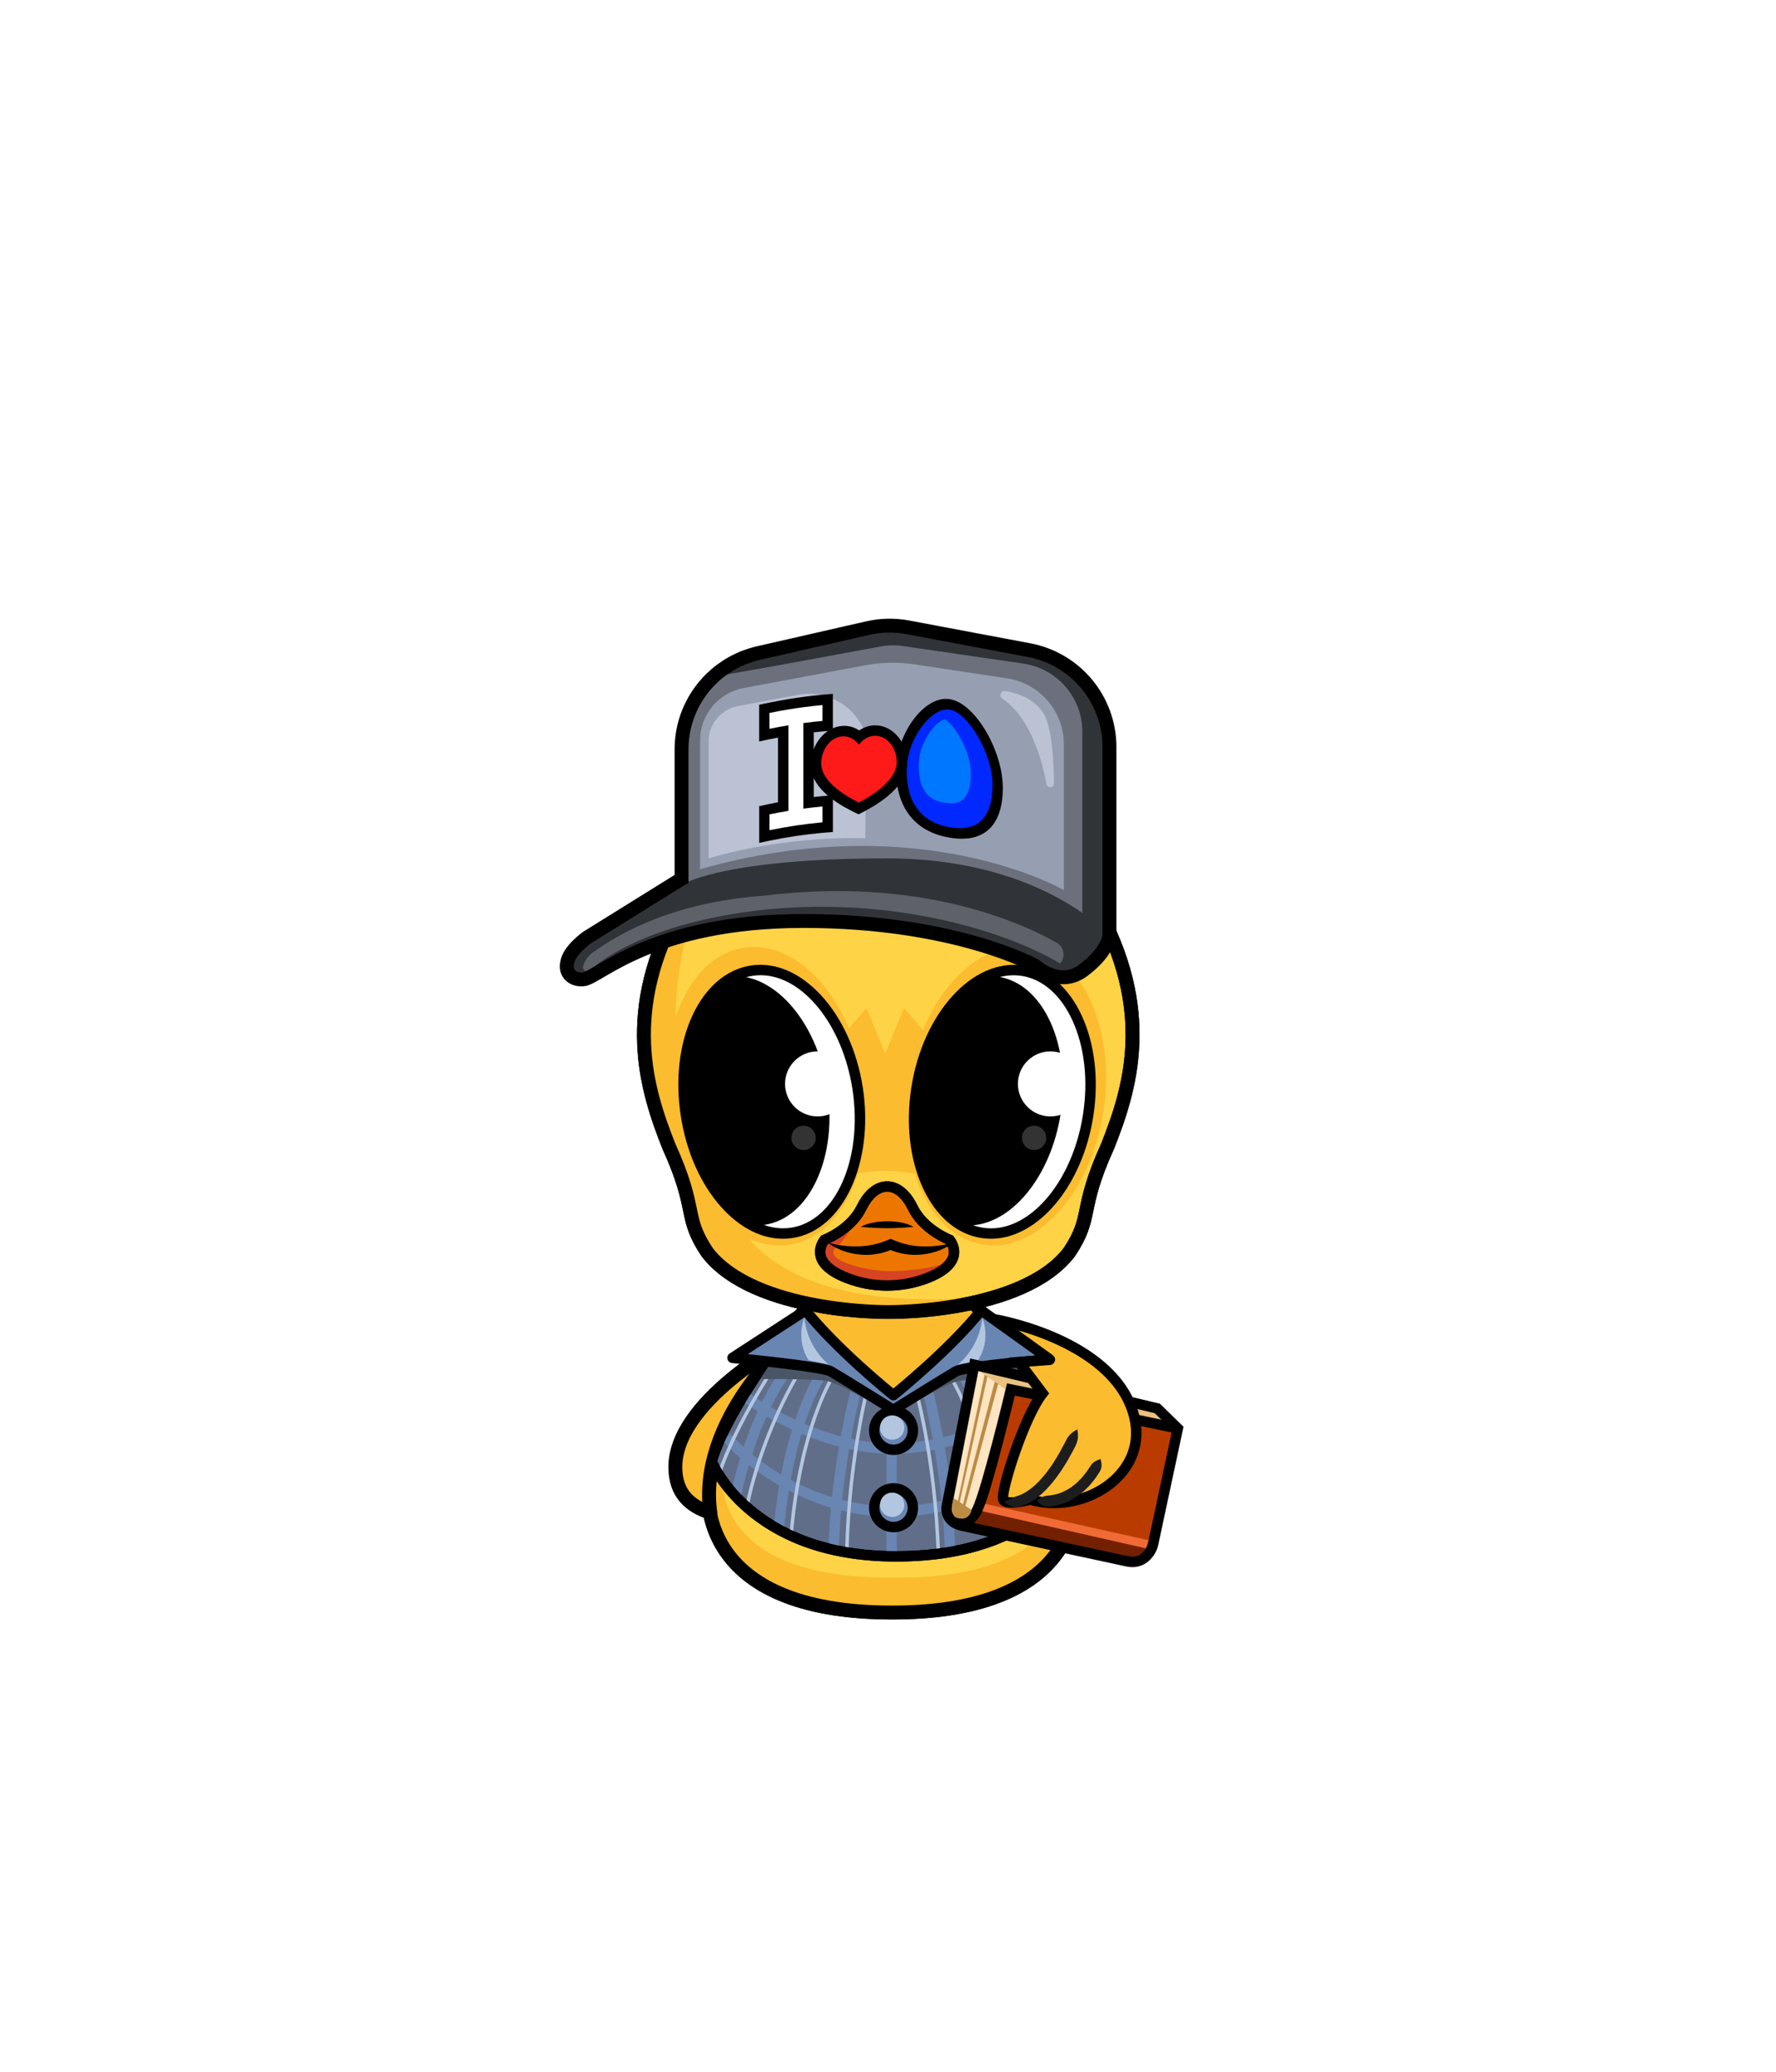 <svg viewBox="0 0 511 596" fill="none" xmlns="http://www.w3.org/2000/svg">
	<g filter="url(#filter0_d_2807_70496)">
		<path d="M275.99 367.41C275.99 367.41 299.53 394.9 308.24 418.58C311.83 428.35 312.11 461.57 256.65 461.57C201.19 461.57 201.46 428.36 205.06 418.58C213.77 394.89 237.31 367.41 237.31 367.41H275.99Z" fill="#FFD346" stroke="black" stroke-width="4" stroke-miterlimit="10"/>
		<path d="M219.92 391.029C219.92 391.029 229.59 380.199 255.92 380.199C282.25 380.199 292.59 389.529 292.59 389.529L275.76 363.859L235.93 365.529L219.92 391.029Z" fill="#FBBC2F"/>
		<path d="M208.92 411.531C208.92 411.531 194.92 451.531 255.92 451.531H258.2C319.2 451.531 305.2 411.531 305.2 411.531C305.2 411.531 319.25 434.641 296.59 451.751C273.92 468.861 227.92 457.751 227.92 457.751C227.92 457.751 191.69 445.301 208.92 411.531Z" fill="#FBBC2F"/>
		<path d="M275.99 367.41C275.99 367.41 299.53 394.9 308.24 418.58C311.83 428.35 312.11 461.57 256.65 461.57C201.19 461.57 201.46 428.36 205.06 418.58C213.77 394.89 237.31 367.41 237.31 367.41H275.99Z" stroke="black" stroke-width="4" stroke-miterlimit="10"/>
		<path d="M259.18 227.461C259.18 227.461 297.65 227.141 315.08 257.771C332.51 288.401 325.07 311.301 318.69 327.421C310.19 346.121 314.65 347.411 307.64 357.951C294.04 375.581 255.57 375.151 255.57 375.151C255.57 375.151 217.1 375.581 203.5 357.951C196.49 347.421 200.95 346.131 192.45 327.421C186.07 311.301 178.64 288.401 196.06 257.771C213.48 227.141 251.96 227.461 251.96 227.461H259.18Z" fill="#FFD346" stroke="black" stroke-width="4" stroke-miterlimit="10"/>
		<path d="M289.75 369.993C290.7 369.883 260.73 378.803 228.48 371.713C196.23 364.623 197.09 338.173 197.09 338.173C197.09 338.173 191.07 322.693 189.14 317.963C187.21 313.233 175.811 279.053 206.771 243.793C206.771 243.793 181.15 284.753 203.68 328.853C205.71 332.823 207.35 336.973 208.53 341.263C211.69 352.743 225.89 377.683 289.75 369.993Z" fill="#FBBC2F"/>
		<path d="M259.18 227.461C259.18 227.461 297.65 227.141 315.08 257.771C332.51 288.401 325.07 311.301 318.69 327.421C310.19 346.121 314.65 347.411 307.64 357.951C294.04 375.581 255.57 375.151 255.57 375.151C255.57 375.151 217.1 375.581 203.5 357.951C196.49 347.421 200.95 346.131 192.45 327.421C186.07 311.301 178.64 288.401 196.06 257.771C213.48 227.141 251.96 227.461 251.96 227.461H259.18Z" stroke="black" stroke-width="4" stroke-miterlimit="10"/>
		<path d="M279.54 374.75L288.76 387.53L282.76 408.2L267.87 395.76L256.66 414.2L245.42 395.76L230.53 408.2L224.53 387.53L233.42 374.86C240.43 376.97 261.99 378.75 279.54 374.75Z" fill="#FBBC2F"/>
		<path d="M286.54 294.641L272.65 302.311L260.09 287.641L254.7 300.841L249.31 287.641L236.75 302.311L222.86 294.641L223.64 343.421C223.64 343.421 238.94 334.551 254.7 334.531C270.46 334.551 285.76 343.421 285.76 343.421L286.54 294.641Z" fill="#FBBC2F"/>
		<path d="M227.153 355.765C242.613 353.394 252.211 332.346 248.593 308.753C244.974 285.16 229.508 267.957 214.049 270.328C198.59 272.699 188.991 293.747 192.61 317.34C196.228 340.933 211.694 358.136 227.153 355.765Z" fill="#FBBC2F"/>
		<path d="M317.481 317.341C321.1 293.748 311.501 272.7 296.042 270.329C280.583 267.958 265.117 285.161 261.498 308.754C257.88 332.347 267.478 353.395 282.938 355.766C298.397 358.137 313.863 340.933 317.481 317.341Z" fill="#FBBC2F"/>
		<path d="M227.825 352.351C241.472 350.258 249.946 331.679 246.751 310.854C243.557 290.029 229.905 274.843 216.258 276.937C202.611 279.03 194.137 297.609 197.331 318.434C200.526 339.259 214.178 354.445 227.825 352.351Z" fill="white"/>
		<path d="M225.29 352.798C219.44 352.798 213.56 349.798 208.49 344.158C202.7 337.718 198.65 328.598 197.1 318.478C195.55 308.358 196.67 298.448 200.27 290.558C203.88 282.638 209.55 277.718 216.24 276.688C229.99 274.568 243.81 289.888 247.02 310.818C250.23 331.748 241.65 350.488 227.88 352.608C227.02 352.728 226.16 352.798 225.29 352.798ZM218.8 276.998C217.97 276.998 217.14 277.058 216.31 277.188C209.8 278.188 204.26 283.008 200.72 290.768C197.17 298.558 196.05 308.378 197.59 318.398C199.13 328.428 203.13 337.448 208.86 343.818C214.56 350.158 221.29 353.098 227.8 352.098C241.29 350.028 249.69 331.538 246.52 310.888C243.55 291.508 231.43 276.998 218.8 276.998Z" fill="black"/>
		<path d="M313.082 318.439C316.277 297.614 307.803 279.035 294.156 276.941C280.509 274.848 266.857 290.034 263.662 310.859C260.468 331.684 268.942 350.263 282.589 352.356C296.236 354.45 309.888 339.264 313.082 318.439Z" fill="white"/>
		<path d="M285.12 352.8C284.27 352.8 283.42 352.74 282.57 352.61C275.88 351.58 270.21 346.66 266.6 338.74C263.01 330.86 261.88 320.94 263.43 310.82C266.64 289.89 280.45 274.58 294.21 276.69C300.9 277.72 306.57 282.64 310.18 290.56C313.77 298.44 314.9 308.36 313.35 318.48C310.34 338.11 298 352.8 285.12 352.8ZM263.93 310.9C262.39 320.92 263.5 330.74 267.06 338.53C270.6 346.29 276.14 351.11 282.65 352.11C296.14 354.18 309.69 339.06 312.86 318.4C314.4 308.38 313.29 298.56 309.73 290.77C306.19 283.01 300.65 278.19 294.14 277.19C280.65 275.13 267.1 290.24 263.93 310.9Z" fill="black"/>
		<mask id="mask0_2807_70496" style="mask-type:luminance" maskUnits="userSpaceOnUse" x="196" y="276" width="52" height="77">
			<path d="M227.825 352.351C241.472 350.258 249.946 331.679 246.751 310.854C243.557 290.029 229.905 274.843 216.258 276.937C202.611 279.03 194.137 297.609 197.331 318.434C200.526 339.259 214.178 354.445 227.825 352.351Z" fill="white"/>
		</mask>
		<g mask="url(#mask0_2807_70496)">
			<path d="M219.977 349.79C232.805 347.823 240.771 330.359 237.768 310.784C234.766 291.208 221.932 276.935 209.104 278.902C196.276 280.87 188.311 298.334 191.313 317.909C194.316 337.484 207.149 351.758 219.977 349.79Z" fill="black"/>
			<path d="M217.63 350.22C205.52 350.22 193.92 336.41 191.08 317.95C188.06 298.27 196.14 280.64 209.08 278.66C222.02 276.67 235.01 291.07 238.03 310.75C239.49 320.26 238.43 329.59 235.05 337C231.65 344.45 226.32 349.08 220.03 350.04C219.23 350.17 218.43 350.22 217.63 350.22ZM211.49 278.98C210.71 278.98 209.93 279.04 209.16 279.16C196.49 281.1 188.6 298.47 191.58 317.88C194.56 337.29 207.28 351.5 219.96 349.55C226.08 348.61 231.28 344.08 234.6 336.79C237.94 329.47 238.98 320.25 237.54 310.83C234.74 292.61 223.36 278.98 211.49 278.98Z" fill="black"/>
		</g>
		<mask id="mask1_2807_70496" style="mask-type:luminance" maskUnits="userSpaceOnUse" x="262" y="276" width="52" height="77">
			<path d="M313.082 318.439C316.277 297.614 307.803 279.035 294.156 276.941C280.509 274.848 266.857 290.034 263.662 310.859C260.468 331.684 268.942 350.263 282.589 352.356C296.236 354.45 309.888 339.264 313.082 318.439Z" fill="white"/>
		</mask>
		<g mask="url(#mask1_2807_70496)">
			<path d="M304.927 317.919C307.93 298.344 299.964 280.88 287.136 278.913C274.308 276.945 261.475 291.219 258.473 310.794C255.47 330.369 263.435 347.833 276.264 349.801C289.092 351.768 301.925 337.495 304.927 317.919Z" fill="black"/>
			<path d="M278.65 350.224C277.85 350.224 277.05 350.164 276.25 350.044C269.96 349.084 264.63 344.444 261.23 337.004C257.85 329.594 256.79 320.274 258.25 310.754C261.27 291.074 274.25 276.674 287.2 278.664C293.49 279.624 298.82 284.264 302.22 291.704C305.6 299.114 306.66 308.434 305.2 317.954C302.36 336.414 290.76 350.224 278.65 350.224ZM284.79 278.984C272.92 278.984 261.54 292.614 258.75 310.834C257.3 320.254 258.35 329.474 261.69 336.794C265.01 344.084 270.21 348.614 276.33 349.554C277.11 349.674 277.89 349.734 278.66 349.734C290.53 349.734 301.91 336.104 304.7 317.884C306.15 308.464 305.1 299.244 301.76 291.924C298.44 284.634 293.24 280.104 287.12 279.164C286.35 279.044 285.57 278.984 284.79 278.984Z" fill="black"/>
		</g>
		<path d="M225.29 354.05C219.08 354.05 212.88 350.9 207.56 344.99C201.61 338.37 197.45 329.02 195.87 318.66C194.28 308.3 195.44 298.14 199.13 290.04C202.92 281.73 208.93 276.55 216.05 275.45C230.5 273.23 244.94 289.01 248.26 310.62C251.57 332.23 242.52 351.61 228.08 353.83C227.14 353.98 226.21 354.05 225.29 354.05ZM218.82 278.24C218.05 278.24 217.28 278.3 216.5 278.42C210.42 279.35 205.22 283.92 201.86 291.29C198.4 298.87 197.33 308.43 198.83 318.21C200.33 327.99 204.22 336.8 209.79 342.99C215.2 349.01 221.53 351.8 227.61 350.87C240.42 348.91 248.35 331.06 245.28 311.08C242.41 292.31 230.83 278.24 218.82 278.24Z" fill="black"/>
		<path d="M285.1 354.052C284.19 354.052 283.29 353.982 282.38 353.842C275.26 352.752 269.25 347.572 265.46 339.262C261.77 331.162 260.61 320.992 262.2 310.632C265.52 289.022 279.97 273.242 294.41 275.462C301.53 276.552 307.54 281.732 311.33 290.052C315.02 298.152 316.18 308.322 314.59 318.672C311.48 338.922 298.6 354.052 285.1 354.052ZM265.16 311.092C263.66 320.882 264.73 330.442 268.19 338.012C271.55 345.372 276.75 349.942 282.83 350.882C295.62 352.842 308.55 338.192 311.62 318.222C313.12 308.432 312.05 298.872 308.59 291.302C305.23 283.942 300.03 279.372 293.95 278.432C281.14 276.472 268.23 291.122 265.16 311.092Z" fill="black"/>
		<path d="M235.24 318.861C240.409 318.861 244.6 314.67 244.6 309.501C244.6 304.331 240.409 300.141 235.24 300.141C230.07 300.141 225.88 304.331 225.88 309.501C225.88 314.67 230.07 318.861 235.24 318.861Z" fill="white"/>
		<path d="M231.21 328.531C233.143 328.531 234.71 326.964 234.71 325.031C234.71 323.098 233.143 321.531 231.21 321.531C229.277 321.531 227.71 323.098 227.71 325.031C227.71 326.964 229.277 328.531 231.21 328.531Z" fill="#333333"/>
		<path d="M297.54 328.531C299.473 328.531 301.04 326.964 301.04 325.031C301.04 323.098 299.473 321.531 297.54 321.531C295.607 321.531 294.04 323.098 294.04 325.031C294.04 326.964 295.607 328.531 297.54 328.531Z" fill="#333333"/>
		<path d="M302.24 318.861C307.409 318.861 311.6 314.67 311.6 309.501C311.6 304.331 307.409 300.141 302.24 300.141C297.07 300.141 292.88 304.331 292.88 309.501C292.88 314.67 297.07 318.861 302.24 318.861Z" fill="white"/>
		<path d="M266.69 365.372C278.75 360.742 273.25 354.362 273.25 354.362C273.25 354.362 265.75 351.532 262.58 345.032C259.41 338.532 255.25 339.032 255.25 339.032C255.25 339.032 251.08 338.532 247.92 345.032C244.75 351.532 237.25 354.362 237.25 354.362C237.25 354.362 231.75 360.742 243.81 365.372C251.15 368.192 259.35 368.192 266.69 365.372Z" fill="#ED7601"/>
		<path d="M255.25 368.992C251.19 368.992 247.13 368.252 243.27 366.772C238.33 364.882 235.44 362.392 234.69 359.392C233.85 356.062 236.02 353.492 236.11 353.392L236.36 353.102L236.72 352.972C236.79 352.942 243.71 350.252 246.57 344.382C249.83 337.692 254.32 337.482 255.25 337.542C256.2 337.492 260.67 337.692 263.93 344.382C266.79 350.252 273.71 352.942 273.78 352.972L274.13 353.102L274.38 353.392C274.47 353.502 276.64 356.062 275.8 359.392C275.04 362.402 272.16 364.882 267.22 366.782C263.37 368.252 259.31 368.992 255.25 368.992ZM238.21 355.592C237.88 356.092 237.25 357.292 237.61 358.682C238.12 360.642 240.45 362.472 244.35 363.972C251.38 366.672 259.13 366.672 266.16 363.972C270.06 362.472 272.39 360.652 272.9 358.682C273.26 357.292 272.64 356.102 272.3 355.592C270.58 354.852 264.22 351.802 261.24 345.682C258.64 340.342 255.53 340.502 255.4 340.522L255.26 340.532L255.08 340.522C254.98 340.522 251.87 340.352 249.27 345.692C246.29 351.802 239.92 354.852 238.21 355.592Z" fill="black"/>
		<path d="M247.69 350.652C248.82 349.922 250.13 349.602 251.4 349.362C252.68 349.132 253.96 349.022 255.25 349.012C256.54 349.002 257.82 349.112 259.1 349.342C260.36 349.582 261.68 349.902 262.81 350.652L259 350.902C257.75 350.972 256.5 351.022 255.25 351.012C254 351.022 252.75 350.982 251.5 350.912C250.25 350.862 249.01 350.732 247.69 350.652Z" fill="black"/>
		<path d="M273.42 360.533C273.42 360.533 266.75 367.203 255.75 367.203C244.75 367.203 236.08 363.033 236.25 356.703L239.92 353.203C239.92 353.203 245.92 347.703 248.09 344.203C248.09 344.203 244.92 352.873 240.59 356.533C236.26 360.193 249.59 363.363 255.59 363.363C267.42 363.363 273.42 360.533 273.42 360.533Z" fill="#D64422"/>
		<path d="M274.25 355.2C273.01 356.19 271.56 356.9 270.06 357.48C268.55 358.03 266.96 358.42 265.34 358.57C263.72 358.77 262.05 358.72 260.41 358.45C258.76 358.23 257.18 357.68 255.64 357.05H256.86C255.32 357.68 253.74 358.23 252.09 358.45C250.45 358.72 248.79 358.77 247.16 358.57C245.53 358.41 243.94 358.03 242.44 357.48C240.94 356.9 239.5 356.19 238.25 355.2C239.78 355.59 241.28 355.89 242.79 356.05C244.29 356.25 245.78 356.28 247.25 356.23C247.98 356.22 248.71 356.11 249.43 356.05C250.14 355.91 250.87 355.85 251.56 355.66C252.97 355.38 254.31 354.86 255.64 354.32L256.25 354.07L256.86 354.32C258.18 354.86 259.53 355.38 260.94 355.67C261.64 355.87 262.36 355.93 263.07 356.07C263.79 356.12 264.52 356.24 265.25 356.25C266.72 356.3 268.21 356.26 269.71 356.06C271.22 355.9 272.72 355.59 274.25 355.2Z" fill="black"/>
		<path d="M255.25 368.992C251.19 368.992 247.13 368.252 243.27 366.772C238.33 364.882 235.44 362.392 234.69 359.392C233.85 356.062 236.02 353.492 236.11 353.392L236.36 353.102L236.72 352.972C236.79 352.942 243.71 350.252 246.57 344.382C249.83 337.692 254.32 337.482 255.25 337.542C256.2 337.492 260.67 337.692 263.93 344.382C266.79 350.252 273.71 352.942 273.78 352.972L274.13 353.102L274.38 353.392C274.47 353.502 276.64 356.062 275.8 359.392C275.04 362.402 272.16 364.882 267.22 366.782C263.37 368.252 259.31 368.992 255.25 368.992ZM238.21 355.592C237.88 356.092 237.25 357.292 237.61 358.682C238.12 360.642 240.45 362.472 244.35 363.972C251.38 366.672 259.13 366.672 266.16 363.972C270.06 362.472 272.39 360.652 272.9 358.682C273.26 357.292 272.64 356.102 272.3 355.592C270.58 354.852 264.22 351.802 261.24 345.682C258.64 340.342 255.53 340.502 255.4 340.522L255.26 340.532L255.08 340.522C254.98 340.522 251.87 340.352 249.27 345.692C246.29 351.802 239.92 354.852 238.21 355.592Z" fill="black"/>
		<path d="M227.379 382.98C225.549 383.95 194.159 400.95 194.309 419.89C194.369 427.45 198.679 431.05 204.379 432.86C200.599 406.19 227.379 382.98 227.379 382.98Z" fill="#FBBC2F" stroke="black" stroke-width="4" stroke-miterlimit="10" stroke-linecap="round" stroke-linejoin="round"/>
		<path d="M285.639 382.98C287.469 383.95 318.859 400.95 318.709 419.89C318.559 438.83 288.919 434.01 288.919 434.01L285.639 382.98Z" fill="#FBBC2F" stroke="black" stroke-width="4" stroke-miterlimit="10"/>
		<path d="M204.76 418.079C204.76 418.079 215.53 445.409 257.81 445.409C300.09 445.409 309.42 420.739 309.42 420.739C309.42 420.739 305.09 403.299 282.23 374.629C276.06 383.769 267.36 392.429 255.7 400.519C244.59 391.269 236.07 382.559 231.28 374.629C231.29 374.639 209.88 400.859 204.76 418.079Z" fill="#606E89" stroke="black" stroke-width="3" stroke-miterlimit="10" stroke-linejoin="round"/>
		<path d="M211.649 428.64C211.649 428.64 216.429 400.53 232.209 384.75" stroke="#6985B2" stroke-width="3" stroke-miterlimit="10" stroke-linejoin="round"/>
		<path d="M224.1 437.969C224.1 437.969 225.99 405.079 239.77 387.859" stroke="#6985B2" stroke-width="3" stroke-miterlimit="10" stroke-linejoin="round"/>
		<path d="M247.21 393.859C247.21 393.859 240.43 418.419 239.88 443.529" stroke="#6985B2" stroke-width="3" stroke-miterlimit="10" stroke-linejoin="round"/>
		<path d="M301.539 428.64C301.539 428.64 296.759 400.53 280.979 384.75" stroke="#6985B2" stroke-width="3" stroke-miterlimit="10" stroke-linejoin="round"/>
		<path d="M289.1 437.969C289.1 437.969 287.21 405.079 273.43 387.859" stroke="#6985B2" stroke-width="3" stroke-miterlimit="10" stroke-linejoin="round"/>
		<path d="M265.99 393.859C265.99 393.859 272.77 418.419 273.32 443.529" stroke="#6985B2" stroke-width="3" stroke-miterlimit="10" stroke-linejoin="round"/>
		<path d="M256.54 445.637V400.527" stroke="#6985B2" stroke-width="3" stroke-miterlimit="10" stroke-linejoin="round"/>
		<path d="M208.32 410.301C208.21 410.631 227.1 432.521 256.99 432.521C286.88 432.521 305.99 411.521 305.99 411.521" stroke="#6985B2" stroke-width="3" stroke-miterlimit="10" stroke-linejoin="round"/>
		<path d="M213.76 399.078C213.76 399.078 233.98 414.408 256.76 414.408C279.54 414.408 300.43 400.518 300.43 400.518" stroke="#6985B2" stroke-width="3" stroke-miterlimit="10" stroke-linejoin="round"/>
		<path d="M257.1 414.749C260.171 414.749 262.66 412.26 262.66 409.189C262.66 406.118 260.171 403.629 257.1 403.629C254.029 403.629 251.54 406.118 251.54 409.189C251.54 412.26 254.029 414.749 257.1 414.749Z" fill="#6985B2" stroke="black" stroke-width="3" stroke-miterlimit="10" stroke-linejoin="round"/>
		<path d="M257.1 436.979C260.171 436.979 262.66 434.49 262.66 431.419C262.66 428.349 260.171 425.859 257.1 425.859C254.029 425.859 251.54 428.349 251.54 431.419C251.54 434.49 254.029 436.979 257.1 436.979Z" fill="#6985B2" stroke="black" stroke-width="3" stroke-miterlimit="10" stroke-linejoin="round"/>
		<path d="M256.71 411.859C258.643 411.859 260.21 410.292 260.21 408.359C260.21 406.426 258.643 404.859 256.71 404.859C254.777 404.859 253.21 406.426 253.21 408.359C253.21 410.292 254.777 411.859 256.71 411.859Z" fill="#B3C6E0"/>
		<path d="M256.71 434.078C258.643 434.078 260.21 432.511 260.21 430.578C260.21 428.645 258.643 427.078 256.71 427.078C254.777 427.078 253.21 428.645 253.21 430.578C253.21 432.511 254.777 434.078 256.71 434.078Z" fill="#B3C6E0"/>
		<path d="M214.88 431.298C214.88 431.298 218.66 409.188 233.21 387.078" stroke="#B3C6E0" stroke-miterlimit="10"/>
		<path d="M227.649 439.419C227.649 439.419 229.429 408.419 241.869 389.859" stroke="#B3C6E0" stroke-miterlimit="10"/>
		<path d="M206.88 421.86C206.88 421.86 210.44 409.08 225.44 386.75" stroke="#B3C6E0" stroke-miterlimit="10"/>
		<path d="M249.88 395.75C249.88 395.75 244.32 416.97 243.66 443.64" stroke="#B3C6E0" stroke-miterlimit="10"/>
		<path d="M263.1 396.078C263.1 396.078 269.1 416.188 269.99 444.968" stroke="#B3C6E0" stroke-miterlimit="10"/>
		<path d="M272.319 391.859C272.319 391.859 284.649 409.299 285.879 440.299" stroke="#B3C6E0" stroke-miterlimit="10"/>
		<path d="M281.43 390.527C281.76 390.637 293.99 405.197 299.32 433.307" stroke="#B3C6E0" stroke-miterlimit="10"/>
		<path d="M289.76 389.527C289.76 389.527 301.43 407.417 307.76 423.747" stroke="#B3C6E0" stroke-miterlimit="10"/>
		<path d="M204.76 418.079C204.76 418.079 215.53 445.409 257.81 445.409C300.09 445.409 309.42 420.739 309.42 420.739C309.42 420.739 305.09 403.299 282.23 374.629C276.06 383.769 267.36 392.429 255.7 400.519C244.59 391.269 236.07 382.559 231.28 374.629C231.29 374.639 209.88 400.859 204.76 418.079Z" stroke="black" stroke-width="3" stroke-miterlimit="10" stroke-linejoin="round"/>
		<path d="M218.76 394.419C218.76 394.419 233.16 394.309 237.43 394.859C241.7 395.419 255.43 403.969 255.43 403.969L239.57 388.639L223.37 387.199L218.76 394.419Z" fill="#495666"/>
		<path d="M294.76 394.419C294.76 394.419 280.54 394.309 276.32 394.859C272.1 395.419 258.54 403.969 258.54 403.969L274.21 388.639L290.21 387.199L294.76 394.419Z" fill="#495666"/>
		<path d="M302.1 388.751L282.32 374.641C273.16 386.021 258.06 398.221 257.04 399.041C256.02 398.221 240.92 386.021 231.76 374.641L210.76 388.311C210.76 388.311 236.5 390.751 239.05 392.201C241.47 393.571 255.62 402.391 256.98 403.241V403.311C256.98 403.311 257 403.301 257.04 403.271C257.08 403.291 257.1 403.311 257.1 403.311V403.241C258.46 402.391 272.61 393.581 275.03 392.201C277.58 390.751 302.1 388.751 302.1 388.751Z" fill="#6985B2" stroke="black" stroke-width="3" stroke-miterlimit="10" stroke-linejoin="round"/>
		<path d="M238.43 390.19C238.43 390.19 232.32 385.63 231.43 376.75C231.43 376.75 228.76 382.86 232.65 388.97L238.43 390.19Z" fill="#B3C6E0"/>
		<path d="M275.649 390.19C275.649 390.19 281.759 385.63 282.649 376.75C282.649 376.75 285.319 382.86 281.429 388.97L275.649 390.19Z" fill="#B3C6E0"/>
		<path d="M276.08 436.361C286.13 438.501 312.01 444.161 324.07 446.801C327.58 447.571 331.04 445.341 331.79 441.821L338.89 408.621L332.99 402.861L280.32 390.301L272.43 430.841C271.94 433.371 273.56 435.821 276.08 436.361Z" fill="#B93B00" stroke="black" stroke-width="0.4" stroke-miterlimit="10"/>
		<path d="M280.319 390.301C280.759 390.411 297.429 394.301 297.429 394.301L300.649 398.741L290.979 396.521L281.14 432.101C280.32 435.081 277.029 436.741 274.209 435.471C274.169 435.451 274.129 435.431 274.089 435.411C274.089 435.411 271.759 433.931 272.419 430.841L280.319 390.301Z" fill="#EAC17F"/>
		<path d="M324.54 400.75L332.99 402.86L338.88 408.64L325.65 404.97L324.54 400.75Z" fill="#EAC17F"/>
		<path d="M281.21 391.75C281.43 391.86 290.77 398.42 290.77 398.42L280.66 433.09C280.66 433.09 279.56 437.7 274.44 436.2C274.44 436.2 272.33 435.41 272.88 431.98L281.21 391.75Z" fill="#FFE5C2"/>
		<path d="M274.22 435.468C274.22 435.468 278.87 437.008 281.15 432.098L331.21 443.408C331.21 443.408 329.27 448.068 324.07 446.788L276.87 436.608C275.92 436.408 275.02 436.018 274.22 435.468Z" fill="#722000"/>
		<path d="M338.89 408.621L332.99 402.861L280.32 390.301L272.43 430.841C271.98 433.151 273.31 435.381 275.47 436.161C275.92 436.361 276.39 436.511 276.87 436.611L324.07 446.791C328.45 447.861 330.51 444.731 331.05 443.721C331.39 443.141 331.64 442.501 331.79 441.811L338.89 408.621Z" stroke="black" stroke-width="3" stroke-miterlimit="10"/>
		<path d="M285.99 377.188C285.99 377.188 316.88 382.297 325.1 401.517C333.32 420.737 312.1 433.847 296.43 429.077C296.43 429.077 289.54 430.967 288.65 429.077C287.76 427.187 294.54 405.407 299.98 398.517L293.2 389.517L302.03 388.867C302.09 388.867 302.11 388.788 302.06 388.758L285.99 377.188Z" fill="#FBBC2F" stroke="black" stroke-width="3" stroke-miterlimit="10"/>
		<path d="M288.99 429.638C289.53 430.368 290.25 430.818 291.01 431.058C291.39 431.168 291.81 431.268 292.23 431.238C292.66 431.238 293.14 431.198 293.62 431.038C294.16 430.908 295.2 430.518 296.34 429.888C297.48 429.248 298.69 428.348 299.75 427.408C300.26 426.918 300.75 426.448 301.21 425.998C301.64 425.538 302 425.098 302.33 424.728C302.65 424.358 302.91 424.058 303.09 423.838C303.28 423.628 303.36 423.498 303.36 423.498C303.36 423.498 303.73 422.998 304.3 422.218C304.58 421.828 304.93 421.378 305.28 420.868C305.61 420.348 305.96 419.788 306.33 419.208C306.68 418.628 307.08 418.048 307.4 417.458C307.72 416.868 308.03 416.298 308.32 415.768C308.89 414.708 309.37 413.858 309.55 413.398C310.3 411.758 310.25 410.588 309.98 408.848C308.44 409.788 307.53 410.438 306.76 412.008C306.57 412.448 306.1 413.258 305.56 414.268C305.29 414.768 304.99 415.318 304.68 415.888C304.37 416.448 304 416.988 303.67 417.538C303.33 418.078 303 418.618 302.69 419.108C302.36 419.588 302.04 419.998 301.78 420.368C301.25 421.098 300.91 421.558 300.91 421.558C300.91 421.558 300.83 421.678 300.66 421.868C300.49 422.058 300.25 422.338 299.96 422.668C299.66 422.998 299.34 423.408 298.95 423.818C298.55 424.208 298.11 424.628 297.66 425.048C296.74 425.858 295.72 426.608 294.81 427.128C293.9 427.628 293.13 427.928 292.74 428.028C292.38 428.168 292.07 428.248 291.78 428.368C291.49 428.508 291.22 428.608 290.95 428.758C290.4 429.038 289.84 429.408 288.99 429.638Z" fill="#1D1D1D"/>
		<path d="M298.319 429.301C299.199 430.501 300.099 431.121 301.569 431.071C302.369 431.081 304.769 430.771 306.779 429.881C307.269 429.641 307.749 429.411 308.189 429.201C308.629 428.991 308.989 428.721 309.319 428.531C309.639 428.331 309.909 428.161 310.089 428.041C310.259 427.911 310.359 427.831 310.359 427.831C310.359 427.831 310.739 427.531 311.339 427.061C311.959 426.621 312.629 425.851 313.399 425.121C314.059 424.311 314.809 423.481 315.329 422.711C315.839 421.941 316.259 421.311 316.459 420.991C317.139 419.781 317.019 418.801 316.659 417.391C315.229 417.921 314.449 418.291 313.799 419.361C313.609 419.641 313.229 420.201 312.769 420.881C312.309 421.571 311.659 422.271 311.089 422.991C310.429 423.611 309.859 424.281 309.339 424.651C308.839 425.041 308.519 425.301 308.519 425.301C308.519 425.301 308.439 425.361 308.299 425.481C308.149 425.571 307.929 425.711 307.659 425.871C307.389 426.021 307.089 426.261 306.729 426.421C306.369 426.591 305.979 426.781 305.579 426.971C303.949 427.681 302.029 427.931 301.399 427.941C300.219 428.031 299.599 428.551 298.319 429.301Z" fill="#1D1D1D"/>
		<path d="M274.22 435.47C274.22 435.47 278.43 437.57 281.15 432.1C283.87 426.63 290.87 397.41 290.87 397.41L299.54 399.19" stroke="black" stroke-width="3" stroke-miterlimit="10"/>
		<path d="M326.21 405.969L338.89 408.619" stroke="black" stroke-width="3" stroke-miterlimit="10"/>
		<path d="M282.649 432.42L329.649 443.09C329.649 443.09 330.209 441.98 330.429 440.76L283.539 430.32L282.649 432.42Z" fill="#EF6A35"/>
		<path d="M274.32 428.75C274.76 428.75 279.54 432.08 279.54 432.08C279.54 432.08 279.01 435.22 275.79 434.44C272.71 433.86 274.32 428.75 274.32 428.75Z" fill="#BC8B44"/>
		<path d="M283.29 393.188L275.54 429.857C275.54 429.857 275.96 430.438 276.04 430.188C276.12 429.938 284.12 393.688 284.12 393.688L283.29 393.188Z" fill="#BC8B44"/>
		<path d="M286.21 395.188C286.21 395.188 276.79 430.937 277.04 430.857C277.29 430.777 277.71 431.188 277.71 431.188L287.21 395.767L286.21 395.188Z" fill="#BC8B44"/>
		<path d="M320.54 268.191V213.711C320.54 200.071 310.83 188.361 297.42 185.841L262.57 179.281C258.74 178.561 254.81 178.641 251.01 179.501L219.48 186.701C206.58 189.651 197.43 201.121 197.43 214.351V253.961C197.43 253.961 215.65 245.961 256.76 245.961C297.87 245.961 320.54 268.191 320.54 268.191Z" fill="#6C707C"/>
		<path d="M197.21 251.749L170.21 268.529C170.21 268.529 165.04 272.199 164.54 275.699C163.81 278.759 166.08 280.839 169.21 280.529C173.71 280.029 188.99 263.749 232.54 263.749C276.09 263.749 299.21 276.639 299.21 276.639C299.21 276.639 306.1 283.079 312.99 277.969C319.88 272.859 320.55 268.189 320.55 268.189C320.55 268.189 301.22 244.629 255.22 244.629C209.22 244.629 197.21 251.749 197.21 251.749Z" fill="#303338"/>
		<path d="M297.419 185.841L262.569 179.281C258.739 178.561 254.809 178.641 251.009 179.501L219.479 186.701C215.409 187.631 211.719 189.411 208.569 191.821C222.399 189.431 244.949 185.241 253.299 183.681C255.449 183.281 257.649 183.231 259.819 183.551L294.419 188.591C304.189 190.011 311.429 198.391 311.429 208.261V261.301C317.429 265.141 320.539 268.181 320.539 268.181V213.701C320.539 200.081 310.829 188.371 297.419 185.841Z" fill="#303338"/>
		<path d="M171.379 275.528C171.379 275.528 185.049 263.028 220.379 259.358C256.549 255.688 288.709 265.188 305.049 274.858C306.669 272.968 306.169 270.078 303.999 268.858C293.779 263.098 264.519 249.808 219.879 255.358C193.349 257.268 178.149 266.318 170.549 271.688C169.169 272.668 168.209 274.078 167.799 275.648C167.499 276.768 168.819 277.618 169.709 276.888L171.379 275.528Z" fill="#5E6268"/>
		<path d="M296.09 184.73L261.24 178.17C259.33 177.81 257.38 177.65 255.45 177.69C254.48 177.71 253.51 177.78 252.55 177.89C251.59 178.01 250.63 178.18 249.68 178.39L218.15 185.59C217.43 185.75 216.73 185.95 216.04 186.17C215.88 186.22 215.72 186.27 215.57 186.32C214.91 186.54 214.25 186.78 213.61 187.04C213.48 187.09 213.36 187.15 213.23 187.21C212.69 187.44 212.16 187.69 211.63 187.96C211.47 188.04 211.32 188.11 211.16 188.2C210.58 188.51 210.02 188.83 209.47 189.18C209.29 189.29 209.12 189.41 208.94 189.52C208.48 189.82 208.03 190.13 207.6 190.45C207.48 190.54 207.35 190.63 207.23 190.72C200.39 195.96 196.1 204.19 196.1 213.25V250.52C195.96 250.59 195.88 250.64 195.88 250.64L168.88 267.42C168.88 267.42 163.71 271.09 163.21 274.59C162.48 277.65 164.75 279.73 167.88 279.42C172.38 278.92 187.66 262.64 231.21 262.64C274.76 262.64 297.88 275.53 297.88 275.53C297.88 275.53 304.77 281.97 311.66 276.86C318.55 271.75 319.22 267.08 319.22 267.08V212.6C319.21 198.96 309.5 187.25 296.09 184.73Z" stroke="black" stroke-width="4" stroke-miterlimit="10"/>
		<path d="M201.43 247.751V210.721C201.43 203.331 206.69 196.991 213.96 195.631L248.93 189.091C253.67 188.201 258.53 188.121 263.31 188.841L289.75 192.841C299.15 194.261 306.1 202.341 306.1 211.851V253.761C306.1 253.751 264.99 229.751 201.43 247.751Z" fill="#969EB2"/>
		<path d="M203.88 244.638V210.978C203.88 206.018 207.42 201.758 212.3 200.838L229.6 197.598C240.81 195.498 250.96 204.678 249.92 216.038C249.36 222.078 248.99 229.578 248.99 238.858C248.99 238.858 227.21 237.748 203.88 244.638Z" fill="#BAC2D3"/>
		<path d="M219.91 238.347C219.91 235.827 219.91 233.307 219.91 230.777C221.72 230.387 223.53 230.027 225.35 229.707C225.35 222.507 225.35 215.297 225.35 208.097C223.53 208.417 221.72 208.777 219.91 209.167C219.91 206.647 219.91 204.127 219.91 201.597C225.93 200.287 232.01 199.387 238.14 198.887C238.14 201.407 238.14 203.927 238.14 206.457C236.3 206.607 234.47 206.797 232.64 207.017C232.64 214.217 232.64 221.427 232.64 228.627C234.47 228.407 236.3 228.217 238.14 228.067C238.14 230.587 238.14 233.107 238.14 235.637C232.02 236.137 225.93 237.037 219.91 238.347Z" fill="white"/>
		<path d="M221.39 202.799C223.2 202.429 225.01 202.089 226.84 201.789C228.27 201.549 229.7 201.339 231.14 201.149C232.97 200.909 234.8 200.699 236.64 200.529C236.64 202.049 236.64 203.569 236.64 205.089C234.8 205.259 232.97 205.469 231.14 205.709C231.14 213.909 231.14 222.119 231.14 230.319C232.97 230.079 234.8 229.869 236.64 229.699C236.64 231.219 236.64 232.739 236.64 234.259C231.53 234.729 226.44 235.489 221.4 236.529C221.4 235.009 221.4 233.489 221.4 231.969C223.21 231.599 225.02 231.259 226.85 230.959C226.85 222.759 226.85 214.549 226.85 206.349C225.03 206.649 223.21 206.989 221.4 207.359C221.39 205.839 221.39 204.319 221.39 202.799ZM218.43 200.439C218.43 201.469 218.43 202.499 218.43 203.519C218.43 205.039 218.43 206.559 218.43 208.079C218.43 209.049 218.43 210.029 218.43 210.999C219.39 210.779 220.35 210.569 221.31 210.379C222.16 210.199 223.01 210.039 223.86 209.879C223.86 216.079 223.86 222.289 223.86 228.489C223.06 228.639 222.27 228.789 221.48 228.959C220.46 229.169 219.45 229.389 218.44 229.619C218.44 230.649 218.44 231.679 218.44 232.699C218.44 234.219 218.44 235.739 218.44 237.259C218.44 238.229 218.44 239.209 218.44 240.179C219.4 239.959 220.36 239.749 221.32 239.559C226.36 238.519 231.45 237.759 236.56 237.289C237.59 237.189 238.62 237.109 239.65 237.039C239.65 236.009 239.65 234.979 239.65 233.959C239.65 232.439 239.65 230.919 239.65 229.399C239.65 228.429 239.65 227.449 239.65 226.479C238.67 226.549 237.7 226.629 236.72 226.719C235.86 226.799 235 226.889 234.14 226.979C234.14 220.779 234.14 214.569 234.14 208.369C234.94 208.279 235.75 208.199 236.55 208.119C237.58 208.019 238.61 207.939 239.64 207.869C239.64 206.839 239.64 205.809 239.64 204.789C239.64 203.269 239.64 201.749 239.64 200.229C239.64 199.259 239.64 198.279 239.64 197.309C238.66 197.379 237.69 197.459 236.71 197.549C234.87 197.719 233.04 197.919 231.21 198.169C229.77 198.359 228.34 198.569 226.91 198.809C225.09 199.109 223.27 199.439 221.46 199.809C220.46 199.989 219.45 200.209 218.43 200.439Z" fill="black"/>
		<path d="M273.239 237.171C264.449 235.721 259.359 229.661 259.359 219.351C259.359 209.851 266.739 199.371 273.169 200.331C273.219 200.341 273.269 200.351 273.319 200.351C279.789 201.391 287.059 214.331 287.049 223.971C287.049 234.101 282.259 238.521 273.759 237.251C273.599 237.221 273.419 237.201 273.239 237.171Z" fill="#0028FF"/>
		<path d="M273.17 201.82C273.21 201.83 273.25 201.83 273.28 201.84C278.38 202.64 285.58 214.24 285.57 223.61C285.57 232.8 281.45 236.9 273.76 235.75C273.6 235.73 273.44 235.7 273.27 235.67C265.26 234.34 260.85 228.79 260.86 219.41C260.87 210.11 268.09 201.04 273.17 201.82ZM273.17 198.82C265.9 197.73 257.85 208.89 257.85 219.29C257.84 230.37 263.62 237.08 273.2 238.66C273.39 238.69 273.58 238.72 273.77 238.75C283.08 240.14 288.53 235.26 288.54 224.34C288.55 213.82 280.67 200.04 273.37 198.86C273.31 198.84 273.24 198.83 273.17 198.82Z" fill="black"/>
		<path d="M271.85 228.62C269.8 228.25 264.34 227.6 264.34 217.85C264.34 210.86 269.73 204.78 271.85 204.66C273.98 205.46 279.33 213.24 279.32 220.23C279.33 229.99 273.91 228.91 271.85 228.62Z" fill="#0077FF"/>
		<path d="M246.439 229.96C245.949 229.6 234.779 224.77 234.789 217.52C234.789 212.65 238.079 208.37 242.309 208.03C244.079 207.89 245.759 208.49 247.189 209.72C248.539 208.53 250.109 207.88 251.749 207.86C256.039 207.8 259.539 212.03 259.539 217.01C259.539 224.31 248.269 229.55 247.789 229.94C247.569 230.05 247.339 230.17 247.119 230.28C246.879 230.17 246.659 230.07 246.439 229.96Z" fill="#FF1A1A"/>
		<path d="M242.299 209.53C243.969 209.4 245.709 210.11 247.129 211.9C248.509 210.16 250.149 209.38 251.729 209.36C254.989 209.31 258.009 212.53 258.009 216.95C258.009 223.39 247.129 228.47 247.139 228.6C247.129 228.48 236.279 223.77 236.289 217.33C236.289 213.04 239.159 209.78 242.299 209.53ZM242.299 206.53C237.229 206.93 233.279 212.02 233.279 217.73C233.269 225.75 244.449 230.59 245.729 231.33C246.169 231.53 246.609 231.74 247.049 231.95C247.499 231.72 247.949 231.5 248.399 231.27C249.689 230.48 261.019 225.19 261.019 217.08C261.019 211.28 256.849 206.29 251.719 206.36C250.129 206.38 248.589 206.89 247.209 207.83C245.739 206.85 244.059 206.39 242.299 206.53Z" fill="black"/>
		<path d="M288.399 198.678C287.309 197.928 287.959 196.228 289.259 196.468C293.159 197.178 297.749 198.868 300.209 202.858C302.489 206.548 303.169 215.078 303.259 223.078C303.269 224.408 301.349 224.588 301.109 223.278C299.379 214.138 295.799 203.758 288.399 198.678Z" fill="#BAC2D3"/>
	</g>
	<defs>
		<filter id="filter0_d_2807_70496" x="89.073" y="105.973" width="323.457" height="431.887" filterUnits="userSpaceOnUse" color-interpolation-filters="sRGB">
			<feFlood flood-opacity="0" result="BackgroundImageFix"/>
			<feColorMatrix in="SourceAlpha" type="matrix" values="0 0 0 0 0 0 0 0 0 0 0 0 0 0 0 0 0 0 127 0" result="hardAlpha"/>
			<feOffset dy="2.29"/>
			<feGaussianBlur stdDeviation="36"/>
			<feComposite in2="hardAlpha" operator="out"/>
			<feColorMatrix type="matrix" values="0 0 0 0 1 0 0 0 0 0.827 0 0 0 0 0.275 0 0 0 0.6 0"/>
			<feBlend mode="normal" in2="BackgroundImageFix" result="effect1_dropShadow_2807_70496"/>
			<feBlend mode="normal" in="SourceGraphic" in2="effect1_dropShadow_2807_70496" result="shape"/>
		</filter>
	</defs>
</svg>
